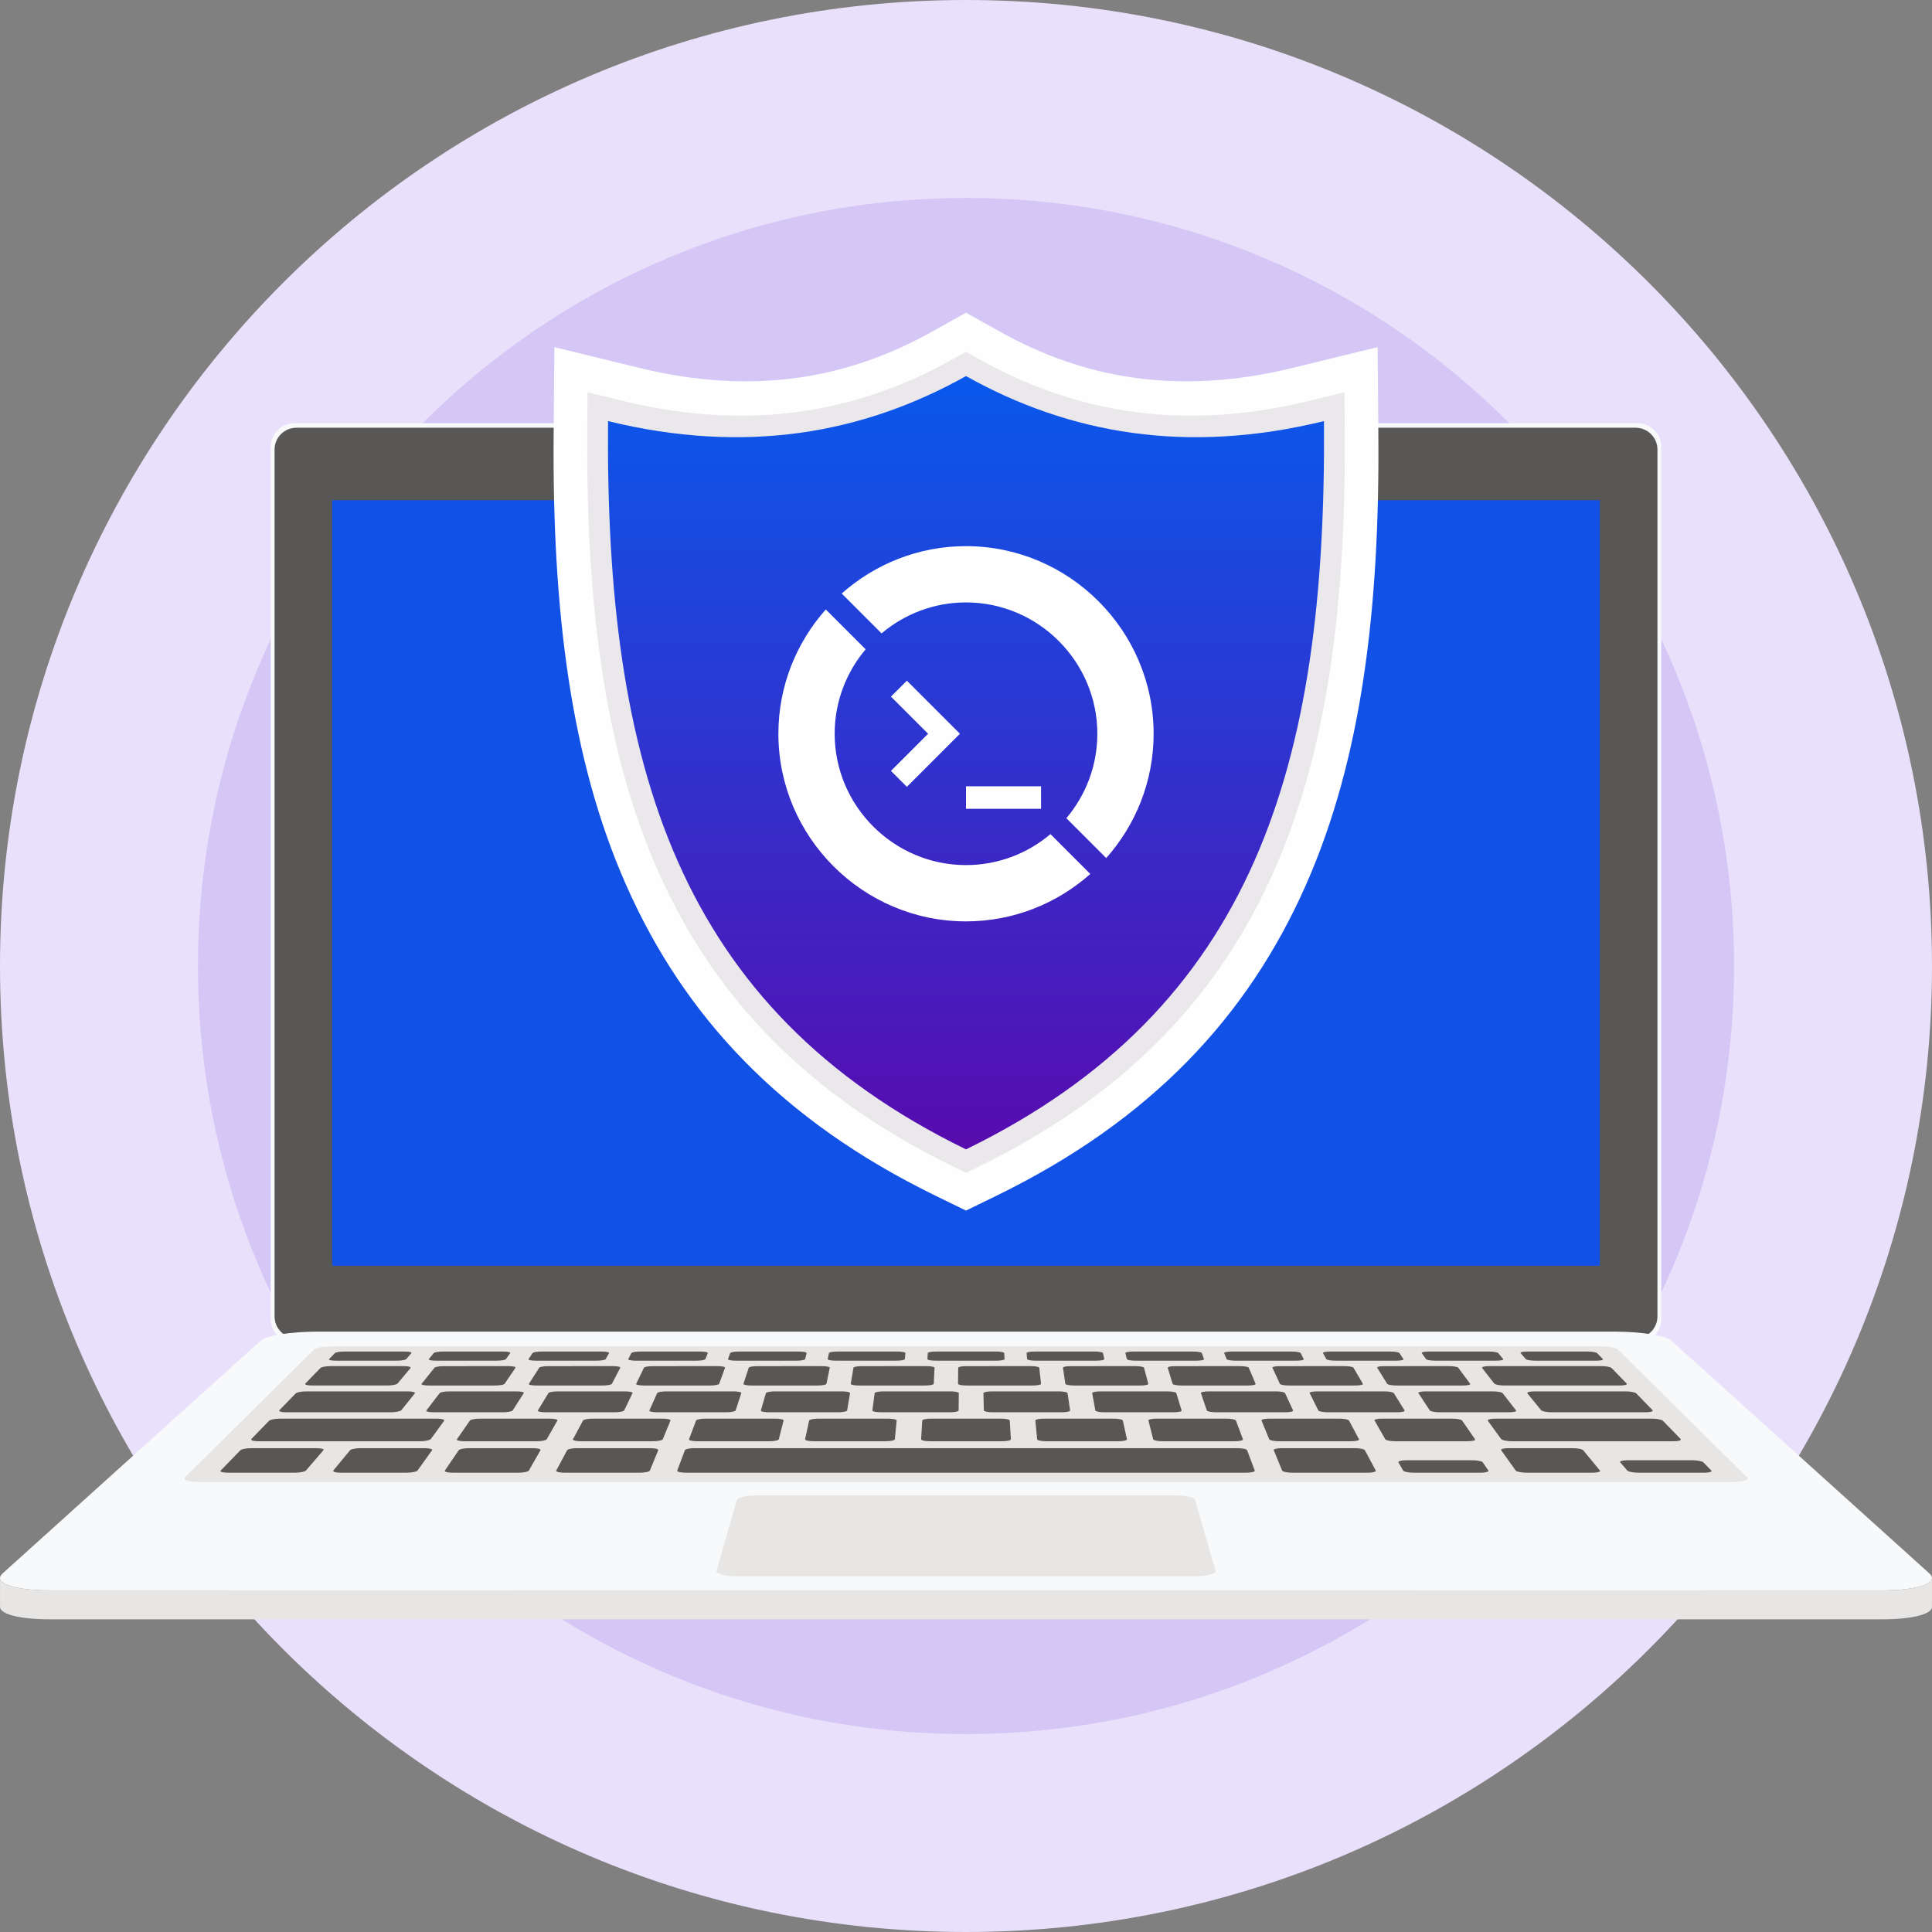 <?xml version="1.0" encoding="UTF-8"?>
<!DOCTYPE svg PUBLIC "-//W3C//DTD SVG 1.1//EN" "http://www.w3.org/Graphics/SVG/1.1/DTD/svg11.dtd">
<!-- Creator: CorelDRAW X7 -->
<svg xmlns="http://www.w3.org/2000/svg" xml:space="preserve" width="784px" height="784px" version="1.1" style="shape-rendering:geometricPrecision; text-rendering:geometricPrecision; image-rendering:optimizeQuality; fill-rule:evenodd; clip-rule:evenodd"
viewBox="0 0 416549 416549"
 xmlns:xlink="http://www.w3.org/1999/xlink">
 <rect x="0" y="0" width="416549" height="416549" fill="#808080" stroke="none"/>
 <defs>
  <style type="text/css">
   <![CDATA[
    .fil11 {fill:#FEFEFE}
    .fil2 {fill:#F7F9FA}
    .fil5 {fill:#E8E6E5}
    .fil6 {fill:#DCDBDA}
    .fil3 {fill:#585755}
    .fil7 {fill:#555553}
    .fil4 {fill:#1151E6}
    .fil1 {fill:#D4C7F5}
    .fil0 {fill:#E9E0FB}
    .fil8 {fill:#FEFEFE;fill-rule:nonzero}
    .fil9 {fill:#EAE8EB;fill-rule:nonzero}
    .fil10 {fill:url(#id0)}
   ]]>
  </style>
  <linearGradient id="id0" gradientUnits="userSpaceOnUse" x1="208274" y1="81086.4" x2="208274" y2="247811">
   <stop offset="0" style="stop-opacity:1; stop-color:#0959EC"/>
   <stop offset="1" style="stop-opacity:1; stop-color:#580BAF"/>
  </linearGradient>
 </defs>
 <g id="Layer_x0020_1">
  <g id="_2172284158208">
   <path class="fil0" d="M208274 0c115027,0 208275,93248 208275,208274 0,115027 -93248,208275 -208275,208275 -115026,0 -208274,-93248 -208274,-208275 0,-115026 93248,-208274 208274,-208274z"/>
   <path class="fil1" d="M208274 42679c91456,0 165596,74139 165596,165595 0,91457 -74140,165596 -165596,165596 -91455,0 -165595,-74139 -165595,-165596 0,-91456 74140,-165595 165595,-165595z"/>
   <g>
    <g>
     <path class="fil2" d="M353053 289519l-289558 0c-2834,0 -5132,-2298 -5132,-5131l0 -188022c0,-2835 2298,-5131 5132,-5131l289558 0c2835,0 5129,2297 5129,5131l5 188022c0,2833 -2299,5131 -5134,5131z"/>
     <path class="fil3" d="M59198 283827l0 -186900c0,-2598 2106,-4704 4704,-4704l288744 0c2599,0 4706,2106 4706,4704l0 186900c0,2598 -2107,4704 -4706,4704l-288744 0c-2598,0 -4704,-2106 -4704,-4704z"/>
     <polygon class="fil4" points="344932,272901 71615,272901 71615,107852 344932,107852 "/>
     <path class="fil2" d="M405888 342891l-395229 0c-7810,0 -12310,-1653 -10094,-3651l55702 -50244c1165,-1051 6579,-1891 12108,-1891l279800 0c5527,0 10943,840 12109,1891l55701 50244c2213,1998 -2288,3651 -10097,3651z"/>
     <path class="fil5" d="M416544 340250c-25,1516 -4214,2641 -10656,2641l-395229 0c-6328,0 -10482,-1085 -10653,-2560l0 0 0 4474 3 1710c74,1503 4246,2614 10650,2614l395229 0c6422,0 10595,-1118 10651,-2625l5 -1711 0 -4543z"/>
     <path class="fil6" d="M405888 349129c15,0 30,0 45,0 -15,0 -30,0 -45,0zm-395229 0c-16,0 -32,0 -47,0 15,0 32,0 47,0zm-56 0c-15,0 -31,0 -45,0 15,0 29,0 44,0zm395346 0c10,0 25,0 40,0 -15,0 -30,0 -40,0zm-395393 0c-2175,-4 -4091,-137 -5670,-370l3 -4c1581,234 3489,370 5667,374zm395438 0c2178,-4 4084,-140 5668,-374l0 4c-1579,232 -3490,366 -5668,370z"/>
     <path class="fil5" d="M373559 319525l-330572 0c-2285,0 -3706,-426 -3177,-949l27941 -27648c366,-362 2190,-654 4076,-654l272893 0c1886,0 3712,292 4079,654l27939 27647c527,524 -891,950 -3179,950z"/>
     <path class="fil5" d="M257771 339842l-98994 0c-2562,0 -4485,-536 -4296,-1194l4391 -15244c159,-551 2171,-995 4495,-995l89814 0c2324,0 4336,444 4494,995l4391 15244c190,658 -1733,1194 -4295,1194z"/>
     <path class="fil3" d="M77281 305867l-16914 0c-1050,0 -2109,214 -2367,478l-3786 3892c-272,280 385,507 1467,507l17452 0 17450 0c1083,0 2126,-227 2329,-507l2836 -3892c192,-264 -502,-478 -1552,-478l-16915 0z"/>
     <path class="fil3" d="M115670 310744l-15491 0c-1082,0 -1827,-192 -1663,-428l2803 -4045c154,-224 1130,-404 2179,-404l15015 0c1049,0 1797,180 1670,404l-2308 4045c-135,236 -1123,428 -2205,428z"/>
     <path class="fil3" d="M140758 310744l-15490 0c-1084,0 -1859,-192 -1733,-428l2164 -4045c120,-224 1067,-404 2116,-404l15016 0c1049,0 1825,180 1733,404l-1669 4045c-98,236 -1055,428 -2137,428z"/>
     <path class="fil3" d="M165845 310744l-15491 0c-1082,0 -1888,-192 -1799,-428l1525 -4045c84,-224 1003,-404 2052,-404l15016 0c1049,0 1854,180 1796,404l-1030 4045c-60,236 -987,428 -2069,428z"/>
     <path class="fil3" d="M216019 310744l-15490 0c-1083,0 -1949,-192 -1934,-428l247 -4045c13,-224 875,-404 1925,-404l15014 0c1050,0 1912,180 1925,404l247 4045c15,236 -851,428 -1934,428z"/>
     <path class="fil3" d="M190932 310744l-15491 0c-1082,0 -1918,-192 -1866,-428l886 -4045c49,-224 939,-404 1989,-404l15014 0c1050,0 1883,180 1861,404l-391 4045c-23,236 -919,428 -2002,428z"/>
     <path class="fil3" d="M241107 310744l-15491 0c-1083,0 -1979,-192 -2001,-428l-393 -4045c-21,-224 812,-404 1861,-404l15015 0c1050,0 1940,180 1989,404l886 4045c51,236 -784,428 -1866,428z"/>
     <path class="fil3" d="M266193 310744l-15490 0c-1082,0 -2009,-192 -2069,-428l-1030 -4045c-58,-224 747,-404 1796,-404l15015 0c1050,0 1969,180 2053,404l1525 4045c89,236 -717,428 -1800,428z"/>
     <path class="fil3" d="M291281 310744l-15491 0c-1082,0 -2039,-192 -2137,-428l-1668 -4045c-93,-224 683,-404 1732,-404l15015 0c1050,0 1997,180 2116,404l2164 4045c127,236 -649,428 -1731,428z"/>
     <path class="fil3" d="M316368 310744l-15490 0c-1083,0 -2070,-192 -2205,-428l-2308 -4045c-128,-224 620,-404 1669,-404l15015 0c1050,0 2025,180 2180,404l2803 4045c164,236 -581,428 -1664,428z"/>
     <path class="fil3" d="M87639 317525l-14123 0c-1129,0 -1872,-209 -1660,-465l3628 -4392c200,-242 1248,-439 2341,-439l13671 0c1092,0 1838,197 1665,439l-3145 4392c-184,256 -1248,465 -2377,465z"/>
     <path class="fil3" d="M63510 317525l-14342 0c-1129,0 -1841,-209 -1592,-465l4273 -4392c236,-242 1313,-439 2406,-439l13883 0c1092,0 1810,197 1601,439l-3785 4392c-220,256 -1315,465 -2444,465z"/>
     <path class="fil3" d="M111717 317525l-14072 0c-1129,0 -1902,-209 -1728,-465l2988 -4392c165,-242 1185,-439 2277,-439l13622 0c1093,0 1867,197 1729,439l-2506 4392c-147,256 -1181,465 -2310,465z"/>
     <path class="fil3" d="M343302 317525l-14125 0c-1126,0 -2192,-209 -2379,-465l-3147 -4392c-176,-242 568,-439 1664,-439l13668 0c1096,0 2142,197 2343,439l3636 4392c211,256 -533,465 -1660,465z"/>
     <path class="fil3" d="M319170 317525l-14339 0c-1129,0 -2163,-209 -2310,-465l-1011 -1773c-144,-250 641,-452 1752,-452l14108 0c1111,0 2147,202 2318,452l1212 1773c176,256 -599,465 -1730,465z"/>
     <path class="fil3" d="M367379 317525l-14070 0c-1131,0 -2227,-209 -2449,-465l-1529 -1773c-215,-250 508,-452 1620,-452l13844 0c1111,0 2207,202 2453,452l1725 1773c247,256 -463,465 -1594,465z"/>
     <path class="fil3" d="M137875 317525l-16151 0c-1129,0 -1933,-209 -1796,-465l2350 -4392c129,-242 1120,-439 2213,-439l15635 0c1093,0 1898,197 1798,439l-1812 4392c-106,256 -1108,465 -2237,465z"/>
     <path class="fil3" d="M294824 317525l-16151 0c-1129,0 -2131,-209 -2237,-465l-1812 -4392c-100,-242 704,-439 1798,-439l15634 0c1094,0 2085,197 2214,439l2349 4392c138,256 -666,465 -1795,465z"/>
     <path class="fil3" d="M339265 305867l-16911 0c-1051,0 -1746,214 -1554,478l2836 3892c201,280 1246,507 2328,507l17454 0 17449 0c1081,0 1740,-227 1468,-507l-3786 -3892c-261,-265 -1317,-478 -2369,-478l-16915 0z"/>
     <path class="fil3" d="M76983 299989l-10971 0c-1010,0 -2021,198 -2259,443l-3499 3596c-251,258 389,468 1429,468l11305 0 11305 0c1041,0 2052,-209 2258,-468l2877 -3596c197,-245 -464,-443 -1473,-443l-10972 0z"/>
     <path class="fil3" d="M132495 304496l-14881 0c-1040,0 -1776,-177 -1645,-394l2268 -3739c125,-206 1044,-374 2054,-374l14442 0c1009,0 1746,168 1646,374l-1810 3739c-105,217 -1034,394 -2074,394z"/>
     <path class="fil3" d="M108394 304496l-14881 0c-1040,0 -1748,-177 -1581,-394l2857 -3739c158,-206 1104,-374 2113,-374l14442 0c1009,0 1720,168 1587,374l-2399 3739c-141,217 -1097,394 -2138,394z"/>
     <path class="fil3" d="M156595 304496l-14881 0c-1040,0 -1804,-177 -1706,-394l1676 -3739c93,-206 987,-374 1996,-374l14442 0c1009,0 1773,168 1706,374l-1221 3739c-70,217 -971,394 -2012,394z"/>
     <path class="fil3" d="M180696 304496l-14881 0c-1041,0 -1832,-177 -1768,-394l1086 -3739c60,-206 926,-374 1936,-374l14442 0c1009,0 1799,168 1764,374l-629 3739c-36,217 -910,394 -1950,394z"/>
     <path class="fil3" d="M228898 304496l-14882 0c-1040,0 -1888,-177 -1893,-394l-95 -3739c-5,-206 809,-374 1819,-374l14441 0c1010,0 1852,168 1883,374l552 3739c32,217 -786,394 -1825,394z"/>
     <path class="fil3" d="M204797 304496l-14882 0c-1039,0 -1859,-177 -1830,-394l495 -3739c28,-206 868,-374 1877,-374l14443 0c1009,0 1825,168 1823,374l-39 3739c-3,217 -848,394 -1887,394z"/>
     <path class="fil3" d="M252998 304496l-14881 0c-1040,0 -1916,-177 -1956,-394l-685 -3739c-38,-206 750,-374 1759,-374l14443 0c1008,0 1878,168 1941,374l1141 3739c67,217 -722,394 -1762,394z"/>
     <path class="fil3" d="M277099 304496l-14882 0c-1040,0 -1943,-177 -2018,-394l-1275 -3739c-71,-206 691,-374 1700,-374l14442 0c1010,0 1905,168 2001,374l1732 3739c100,217 -661,394 -1700,394z"/>
     <path class="fil3" d="M301199 304496l-14882 0c-1039,0 -1971,-177 -2080,-394l-1865 -3739c-103,-206 632,-374 1641,-374l14442 0c1009,0 1932,168 2060,374l2322 3739c135,217 -598,394 -1638,394z"/>
     <path class="fil3" d="M325300 304496l-14881 0c-1041,0 -2000,-177 -2143,-394l-2456 -3739c-136,-206 573,-374 1582,-374l14443 0c1006,0 1957,168 2117,374l2912 3739c171,217 -533,394 -1574,394z"/>
     <path class="fil3" d="M107107 293368l-13183 0c-965,0 -1621,-153 -1467,-340l1064 -1297c150,-183 1042,-331 1993,-331l13001 0c951,0 1617,148 1488,331l-911 1297c-131,187 -1020,340 -1985,340z"/>
     <path class="fil3" d="M85556 293368l-13184 0c-964,0 -1598,-153 -1416,-340l1262 -1297c179,-183 1094,-331 2044,-331l13001 0c951,0 1594,148 1438,331l-1109 1297c-160,187 -1072,340 -2036,340z"/>
     <path class="fil3" d="M128660 293368l-13184 0c-964,0 -1645,-153 -1520,-340l867 -1297c123,-183 992,-331 1943,-331l13000 0c951,0 1640,148 1539,331l-713 1297c-104,187 -969,340 -1932,340z"/>
     <path class="fil3" d="M150211 293368l-13184 0c-964,0 -1667,-153 -1570,-340l668 -1297c95,-183 942,-331 1893,-331l13000 0c951,0 1663,148 1590,331l-516 1297c-75,187 -917,340 -1881,340z"/>
     <path class="fil3" d="M193314 293368l-13184 0c-963,0 -1714,-153 -1674,-340l274 -1297c39,-183 841,-331 1792,-331l13001 0c950,0 1707,148 1690,331l-121 1297c-18,187 -814,340 -1778,340z"/>
     <path class="fil3" d="M171762 293368l-13183 0c-965,0 -1691,-153 -1623,-340l472 -1297c67,-183 891,-331 1842,-331l13000 0c951,0 1685,148 1641,331l-319 1297c-46,187 -865,340 -1830,340z"/>
     <path class="fil3" d="M214865 293368l-13183 0c-964,0 -1737,-153 -1726,-340l77 -1297c10,-183 790,-331 1741,-331l13000 0c951,0 1731,148 1741,331l77 1297c11,187 -762,340 -1727,340z"/>
     <path class="fil3" d="M236418 293368l-13184 0c-965,0 -1761,-153 -1778,-340l-121 -1297c-17,-183 739,-331 1690,-331l13001 0c951,0 1753,148 1791,331l275 1297c40,187 -711,340 -1674,340z"/>
     <path class="fil3" d="M257969 293368l-13184 0c-964,0 -1783,-153 -1830,-340l-318 -1297c-45,-183 690,-331 1641,-331l12999 0c952,0 1776,148 1843,331l471 1297c69,187 -658,340 -1622,340z"/>
     <path class="fil3" d="M279521 293368l-13184 0c-965,0 -1807,-153 -1881,-340l-516 -1297c-73,-183 639,-331 1590,-331l13000 0c950,0 1797,148 1893,331l668 1297c97,187 -606,340 -1570,340z"/>
     <path class="fil3" d="M301072 293368l-13184 0c-963,0 -1829,-153 -1932,-340l-714 -1297c-100,-183 589,-331 1539,-331l13001 0c951,0 1820,148 1943,331l866 1297c125,187 -555,340 -1519,340z"/>
     <path class="fil3" d="M322625 293368l-13184 0c-965,0 -1854,-153 -1985,-340l-911 -1297c-129,-183 537,-331 1488,-331l12998 0c956,0 1845,148 1996,331l1066 1297c151,187 -503,340 -1468,340z"/>
     <path class="fil3" d="M344178 293368l-13186 0c-965,0 -1875,-153 -2036,-340l-1111 -1297c-156,-183 487,-331 1438,-331l13004 0c950,0 1865,148 2041,331l1262 1297c181,187 -453,340 -1412,340z"/>
     <path class="fil3" d="M340662 299989l-9870 0c-1012,0 -1665,198 -1469,443l2932 3596c211,258 1222,468 2262,468l10173 0 10173 0c1041,0 1679,-209 1428,-468l-3495 -3596c-241,-245 -1252,-443 -2258,-443l-9876 0z"/>
     <path class="fil3" d="M81810 294544l-10568 0c-973,0 -1939,184 -2161,411l-3242 3334c-232,239 390,433 1391,433l10878 0 5441 0c1001,0 1975,-194 2174,-433l2790 -3334c191,-227 -443,-410 -1416,-410l-5287 -1z"/>
     <path class="fil3" d="M129926 298722l-14318 0c-1001,0 -1706,-164 -1576,-366l2229 -3465c123,-191 1011,-346 1983,-346l13911 -1c972,0 1680,156 1579,347l-1805 3464c-105,202 -1002,367 -2003,367z"/>
     <path class="fil3" d="M106738 298722l-14318 0c-1001,0 -1681,-164 -1519,-366l2776 -3465c154,-191 1066,-346 2038,-346l13911 -1c972,0 1655,156 1525,347l-2353 3464c-137,202 -1059,367 -2060,367z"/>
     <path class="fil3" d="M153116 298722l-14319 0c-1000,0 -1733,-164 -1635,-366l1682 -3465c93,-191 957,-346 1929,-346l13912 -1c971,0 1703,156 1633,347l-1258 3464c-74,202 -944,367 -1944,367z"/>
     <path class="fil3" d="M176303 298722l-14317 0c-1001,0 -1759,-164 -1692,-366l1134 -3465c63,-191 902,-346 1874,-346l13912 -1c971,0 1727,156 1688,347l-711 3464c-41,202 -887,367 -1888,367z"/>
     <path class="fil3" d="M222681 298722l-14318 0c-1001,0 -1810,-164 -1808,-366l40 -3465c3,-192 793,-346 1765,-346l13911 -1c972,0 1778,155 1799,347l383 3464c22,202 -771,367 -1772,367z"/>
     <path class="fil3" d="M199493 298722l-14319 0c-1000,0 -1785,-164 -1750,-366l588 -3465c33,-191 847,-346 1819,-346l13911 -1c973,0 1753,155 1744,347l-164 3464c-10,202 -829,367 -1829,367z"/>
     <path class="fil3" d="M245870 298722l-14319 0c-1000,0 -1835,-164 -1865,-366l-506 -3465c-28,-192 737,-346 1709,-346l13911 -1c972,0 1802,155 1854,347l929 3464c54,202 -713,367 -1713,367z"/>
     <path class="fil3" d="M269058 298722l-14318 0c-1000,0 -1862,-164 -1923,-366l-1054 -3465c-58,-192 683,-346 1655,-346l13912 -1c971,0 1825,155 1907,347l1478 3464c86,202 -656,367 -1657,367z"/>
     <path class="fil3" d="M292247 298722l-14318 0c-1001,0 -1888,-164 -1981,-366l-1601 -3465c-89,-192 628,-346 1600,-346l13911 -1c973,0 1852,155 1963,347l2024 3464c118,202 -598,367 -1598,367z"/>
     <path class="fil3" d="M315436 298722l-14319 0c-1000,0 -1913,-164 -2039,-366l-2147 -3465c-119,-192 573,-346 1545,-346l13911 -1c972,0 1875,155 2018,347l2571 3464c150,202 -540,367 -1540,367z"/>
     <path class="fil3" d="M330515 294544l-9509 0c-971,0 -1619,184 -1444,411l2595 3334c187,239 1146,433 2147,433l9791 0 15222 0c1001,0 1624,-194 1393,-433l-3244 -3334c-221,-227 -1187,-410 -2162,-410l-14789 -1z"/>
     <path class="fil3" d="M268666 317525l-120784 0c-1129,0 -1965,-209 -1869,-465l1656 -4392c91,-242 1051,-439 2143,-439l116924 0c1092,0 2052,197 2143,439l1655 4392c97,256 -739,465 -1868,465z"/>
     <polygon class="fil7" points="96156,272902 96156,272902 208274,272901 344932,272901 344932,107852 344932,272901 "/>
    </g>
    <path class="fil8" d="M215541 71482c9145,5114 18826,8561 29157,9983 10486,1441 21780,847 34023,-2146l18309 -4476 151 18893c300,37518 -3581,69839 -15623,97076 -12543,28369 -33422,50748 -66720,66994l-6563 3202 -6564 -3202c-33299,-16246 -54178,-38625 -66719,-66994 -12043,-27237 -15924,-59558 -15623,-97076l151 -18893 18309 4476c12242,2993 23536,3587 34023,2146 10329,-1422 20011,-4869 29156,-9983l7267 -4063 7266 4063z"/>
    <path class="fil9" d="M211244 77504c10310,5766 21270,9658 33014,11274 11809,1624 24469,968 38130,-2372l7482 -1828 61 7719c297,37070 -3479,68872 -15204,95390 -11929,26981 -31881,48312 -63771,63871l-2681 1308 -2682 -1308c-31891,-15559 -51841,-36890 -63771,-63871 -11724,-26518 -15500,-58320 -15204,-95390l62 -7719 7480 1828c13662,3340 26322,3996 38130,2372 11746,-1617 22705,-5509 33016,-11274l2969 -1660 2969 1660z"/>
    <path class="fil10" d="M208274 81086c22387,12518 47695,16915 77179,9707 593,74029 -14913,126638 -77179,157018 -62265,-30380 -77770,-82989 -77178,-157018 29484,7208 54792,2811 77178,-9707z"/>
    <path class="fil11" d="M200104 158202l-8010 -8009 3432 -3433 8010 8010 3432 3432 -3432 3432 -8010 8010 -3432 -3432 8010 -8010zm8170 -40451l0 0c22249,0 40452,18203 40452,40451l0 0c0,10257 -3870,19651 -10219,26801l-8593 -8593c4161,-4931 6677,-11290 6677,-18208l0 0c0,-15573 -12742,-28316 -28317,-28316l0 0c-6918,0 -13276,2516 -18208,6677l-8592 -8593c7150,-6349 16544,-10219 26801,-10219l-1 0zm26800 70684c-7149,6349 -16543,10219 -26800,10219l0 0c-22248,0 -40451,-18203 -40451,-40452l0 0c0,-10255 3870,-19651 10219,-26799l8593 8591c-4161,4932 -6677,11290 -6677,18208l0 0c0,15574 12743,28317 28316,28317l0 0c6918,0 13277,-2516 18209,-6677l8591 8593zm-26800 -18906l16181 0 0 4854 -16181 0 0 -4854z"/>
   </g>
  </g>
 </g>
</svg>
